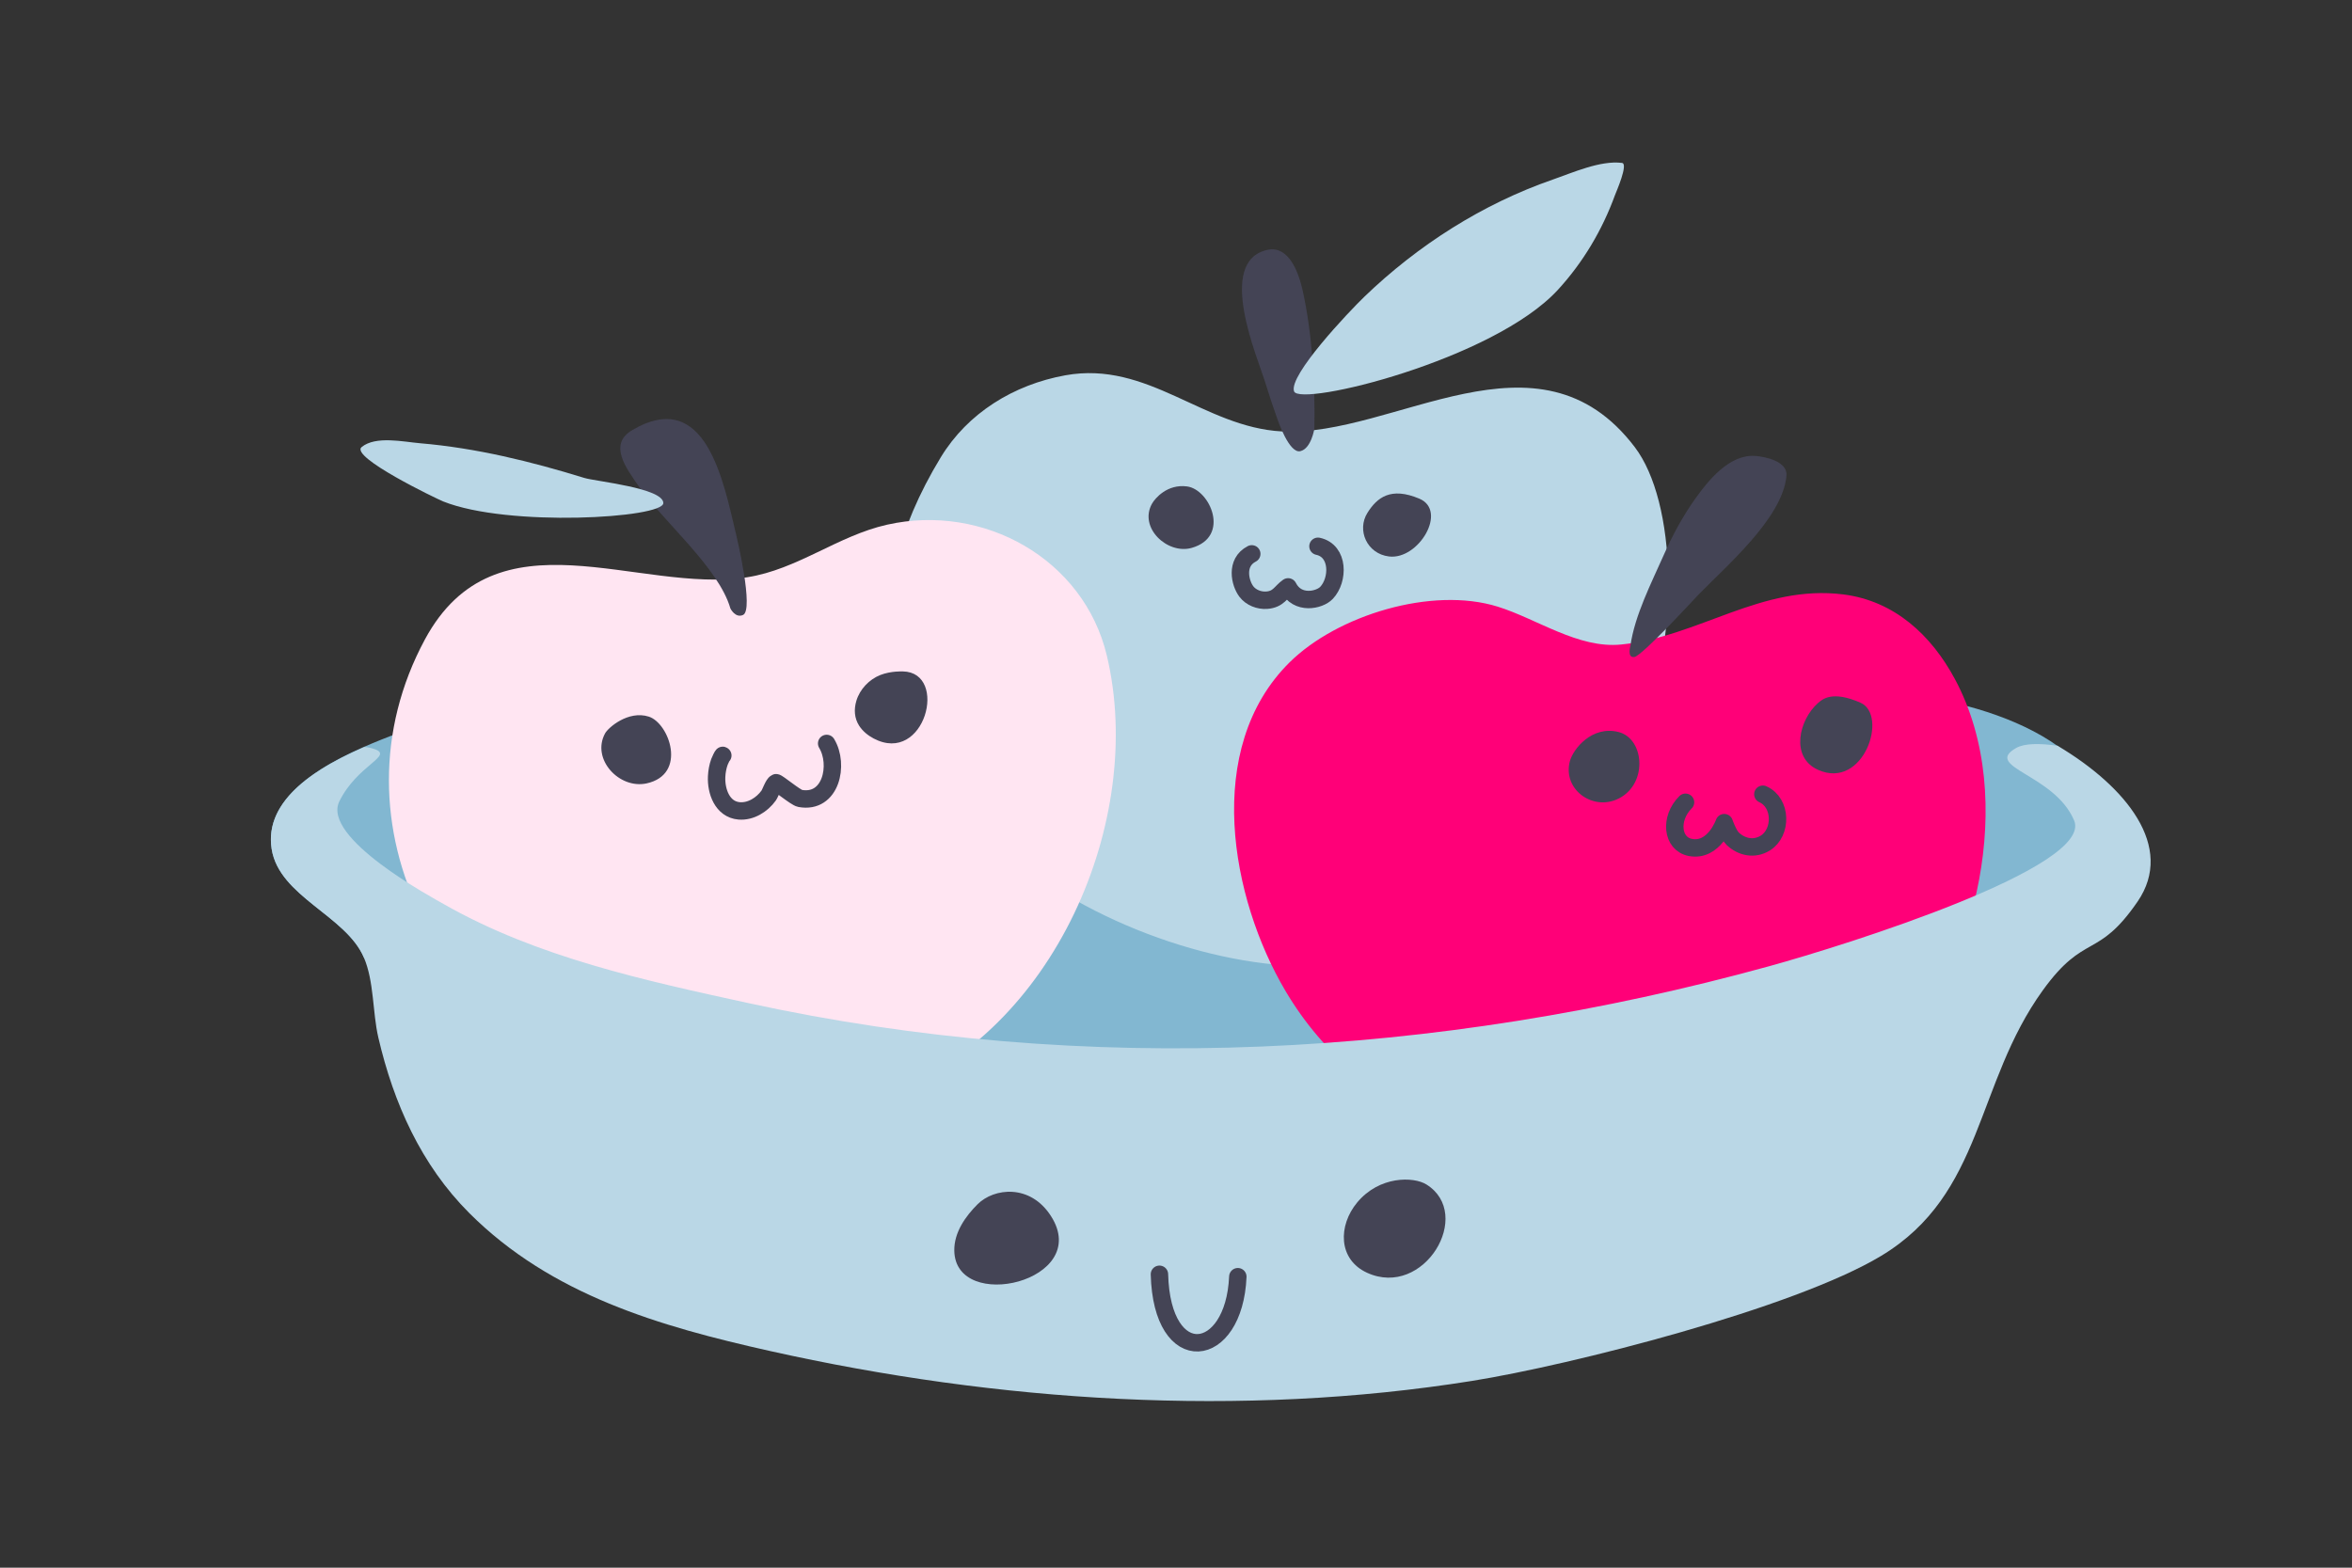 <?xml version="1.0" encoding="UTF-8" standalone="no"?><!DOCTYPE svg PUBLIC "-//W3C//DTD SVG 1.1//EN" "http://www.w3.org/Graphics/SVG/1.1/DTD/svg11.dtd"><svg width="100%" height="100%" viewBox="0 0 270 180" version="1.1" xmlns="http://www.w3.org/2000/svg" xmlns:xlink="http://www.w3.org/1999/xlink" xml:space="preserve" xmlns:serif="http://www.serif.com/" style="fill-rule:evenodd;clip-rule:evenodd;stroke-linecap:round;stroke-linejoin:round;stroke-miterlimit:1.5;"><rect x="0" y="0" width="270" height="180" fill="#333333" stroke="none"/><rect id="basket-of-colored-apples" x="0" y="0" width="270" height="180" style="fill:none;"/><path id="basket-back" d="M136.665,72.062c-48.002,-1.42 -91.097,12.156 -91.848,12.45c-4.976,1.943 -14.763,5.955 -13.63,12.981c0.883,5.472 8.533,7.623 10.589,12.457c0.497,1.169 29.918,14.775 66.741,18.919c50.733,5.71 125.814,-16.516 130.203,-23.354c9.506,-14.809 -2.885,-22.343 -15.144,-24.982c0,0 -38.908,-7.051 -86.911,-8.471Z" style="fill:#82b7d1;"/><g id="back-apple" serif:id="back apple"><path d="M147.429,110.836c-24.5,-1.757 -59.839,-24.798 -39.423,-58.344c3.083,-5.065 8.352,-8.326 14.286,-9.4c9.492,-1.718 15.897,5.964 24.853,6.443c12.874,0.687 29.439,-12.824 40.536,1.822c9.32,12.3 3.698,62.629 -40.252,59.479Z" style="fill:#bad7e6;"/><path d="M149.27,51.804c-1.27,0.3 -2.571,-3.518 -2.647,-3.731c-0.482,-1.362 -0.943,-2.732 -1.363,-4.113c-0.89,-2.919 -5.695,-13.922 0.206,-15.266c2.545,-0.579 3.653,2.766 4.07,4.637c1.099,4.931 1.455,10.794 1.348,15.882c0,0 -0.345,2.291 -1.614,2.591Z" style="fill:#445;"/><path d="M148.552,44.932c-0.646,-1.824 6.296,-9.152 8.072,-10.863c6.13,-5.908 13.57,-10.66 21.636,-13.453c2.243,-0.777 5.462,-2.226 7.938,-1.91c0.765,0.097 -0.683,3.364 -0.805,3.7c-1.463,4.013 -3.658,7.713 -6.545,10.862c-7.4,8.069 -29.649,13.487 -30.296,11.664Z" style="fill:#bad7e6;"/><path d="M136.273,55.852c-2.265,-0.305 -3.676,1.359 -4.02,1.968c-1.57,2.774 1.775,5.876 4.544,5.089c4.494,-1.277 2.124,-6.701 -0.524,-7.057Z" style="fill:#445;"/><path d="M162.933,57.255c-3.285,-1.384 -4.849,-0.13 -5.953,1.621c-1.253,1.987 -0.067,4.712 2.478,5.018c3.396,0.407 6.76,-5.255 3.475,-6.639Z" style="fill:#445;"/><path d="M143.698,63.594c-1.934,1.002 -1.34,3.38 -0.619,4.326c0.53,0.696 1.47,1.058 2.33,0.996c1.377,-0.099 1.604,-0.936 2.463,-1.531c1.06,2.101 3.599,1.539 4.407,0.687c1.405,-1.481 1.461,-4.823 -0.981,-5.348" style="fill:none;stroke:#445;stroke-width:2px;"/></g><g id="right-apple"><path d="M205.066,129.237c0,0 7.006,-2.664 14.013,-10.174c7.006,-7.51 12.878,-27.056 5.334,-41.098c-2.707,-5.039 -6.935,-8.974 -12.806,-9.714c-9.429,-1.188 -16.584,4.868 -25.516,5.752c-4.915,0.487 -9.628,-2.938 -14.165,-4.35c-7.551,-2.348 -18.414,0.98 -23.892,6.401c-9.955,9.851 -6.754,27.116 -0.459,37.739c8.889,15 24.971,19.304 41.504,18.429c4.877,-0.258 11.563,-0.546 15.987,-2.985Z" style="fill:#ff0078;"/><path d="M187.168,74.139c0.489,-3.481 2.418,-7.233 3.82,-10.403c1.002,-2.265 2.182,-4.456 3.621,-6.475c1.508,-2.115 3.901,-5.08 6.818,-4.915c1.22,0.07 3.792,0.626 3.653,2.265c-0.416,4.905 -7.057,10.497 -10.223,13.793c-0.247,0.257 -6.337,6.886 -7.229,7.028c-0.891,0.142 -0.46,-1.293 -0.46,-1.293Z" style="fill:#445;"/><path d="M185.802,84.049c-3.065,-0.775 -5.221,1.966 -5.589,3.355c-0.828,3.132 2.426,5.604 5.301,4.421c3.7,-1.522 3.352,-7 0.288,-7.776Z" style="fill:#445;"/><path d="M213.576,80.684c-3.221,-1.415 -4.354,-0.422 -4.883,0.044c-2.155,1.901 -3.229,6.219 0.024,7.669c5.231,2.334 8.081,-6.298 4.859,-7.713Z" style="fill:#445;"/><path d="M193.491,92.116c-1.86,1.843 -1.567,4.788 0.565,5.188c2.709,0.507 3.879,-2.849 3.879,-2.849c0,0 0.474,1.383 0.987,1.862c1.017,0.952 2.459,1.269 3.732,0.479c1.925,-1.193 1.901,-4.629 -0.285,-5.603" style="fill:none;stroke:#445;stroke-width:2px;"/></g><g id="left-apple"><path d="M48.77,73.435c-11.232,20.845 1.386,46.515 26.918,53.001c10.654,2.707 17.027,2.493 26.318,-0.922c18.848,-6.928 29.566,-31.24 25.057,-50.227c-2.642,-11.124 -14.177,-17.532 -25.247,-15.038c-5.639,1.27 -10.26,5.129 -16.043,6.032c-12.516,1.954 -28.849,-7.981 -37.003,7.154Z" style="fill:#ffe5f2;"/><path d="M83.849,69.869c-1.356,-4.73 -7.798,-10.05 -10.594,-14.129c-1.343,-1.96 -3.457,-4.715 -0.696,-6.343c8.486,-5.004 10.48,5.852 11.957,12.028c0.054,0.227 2.058,8.604 0.782,9.183c-0.884,0.402 -1.449,-0.739 -1.449,-0.739Z" style="fill:#445;"/><path d="M76.147,57.758c-0.017,-1.73 -7.778,-2.484 -9.062,-2.88c-6.164,-1.902 -12.415,-3.437 -18.86,-3.985c-1.905,-0.162 -5.095,-0.882 -6.71,0.437c-1.396,1.139 8.68,5.973 9.365,6.247c7.461,2.983 25.285,1.912 25.267,0.181Z" style="fill:#bad7e6;"/><path d="M74.475,82.281c-2.357,-0.747 -4.662,1.273 -5.015,1.924c-1.611,2.974 1.644,6.428 4.765,5.744c4.707,-1.031 2.606,-6.921 0.25,-7.668Z" style="fill:#445;"/><path d="M103.65,77.091c0,0 -1.38,-0.065 -2.587,0.411c-1.285,0.507 -2.357,1.627 -2.758,2.97c-0.292,0.976 -0.236,1.988 0.324,2.859c0.399,0.62 1.012,1.119 1.661,1.461c5.893,3.103 8.642,-7.589 3.36,-7.701Z" style="fill:#445;"/><path d="M82.976,86.743c-0.006,-0.113 -0.344,0.619 -0.383,0.728c-0.197,0.549 -0.299,1.118 -0.327,1.701c-0.079,1.661 0.64,3.761 2.576,3.931c1.343,0.117 2.643,-0.708 3.402,-1.766c0.185,-0.258 0.556,-1.357 0.839,-1.467c0.15,-0.058 2.25,1.71 2.757,1.803c3.57,0.656 4.525,-3.889 3.057,-6.313" style="fill:none;stroke:#445;stroke-width:2px;"/></g><g id="basket-front"><path d="M236.204,85.628c7.878,4.694 13.502,11.598 9.184,17.888c-4.599,6.699 -6.061,3.52 -10.878,10.186c-7.769,10.753 -6.756,23.374 -18.55,30.489c-9.998,6.032 -35.636,12.551 -46.967,14.362c-26.51,4.237 -54.461,2.414 -80.613,-3.435c-12.641,-2.827 -25.086,-6.421 -34.498,-15.825c-5.533,-5.529 -8.696,-12.62 -10.45,-20.157c-0.68,-2.924 -0.474,-6.407 -1.656,-9.186c-2.056,-4.834 -9.706,-6.985 -10.589,-12.457c-0.934,-5.79 5.548,-9.533 10.668,-11.726c0.39,0.031 0.78,0.115 1.164,0.253c2.181,0.782 -1.997,1.798 -4.063,5.992c-2.067,4.193 10.629,11.021 12.048,11.83c10.637,6.061 23.063,8.752 34.917,11.335c38.796,8.457 79.068,6.253 117.145,-4.229c8.997,-2.477 37.291,-11.401 35.036,-16.742c-2.255,-5.341 -10.513,-6.107 -6.664,-8.318c0.955,-0.548 2.696,-0.558 4.766,-0.26Z" style="fill:#bad7e6;"/><path d="M120.651,139.634c-2.377,-3.721 -6.534,-3.248 -8.423,-1.368c-1.338,1.331 -2.715,3.201 -2.679,5.338c0.122,7.211 15.883,3.512 11.102,-3.97Z" style="fill:#445;"/><path d="M163.747,135.999c-1.466,-0.915 -5.396,-1.006 -7.948,2.068c-2.203,2.654 -2.204,6.54 1.132,8.068c6.535,2.994 12.301,-6.712 6.816,-10.136Z" style="fill:#445;"/><path d="M133.099,146.311c0.277,10.976 8.586,9.904 8.998,0.278" style="fill:none;stroke:#445;stroke-width:2px;"/></g></svg>